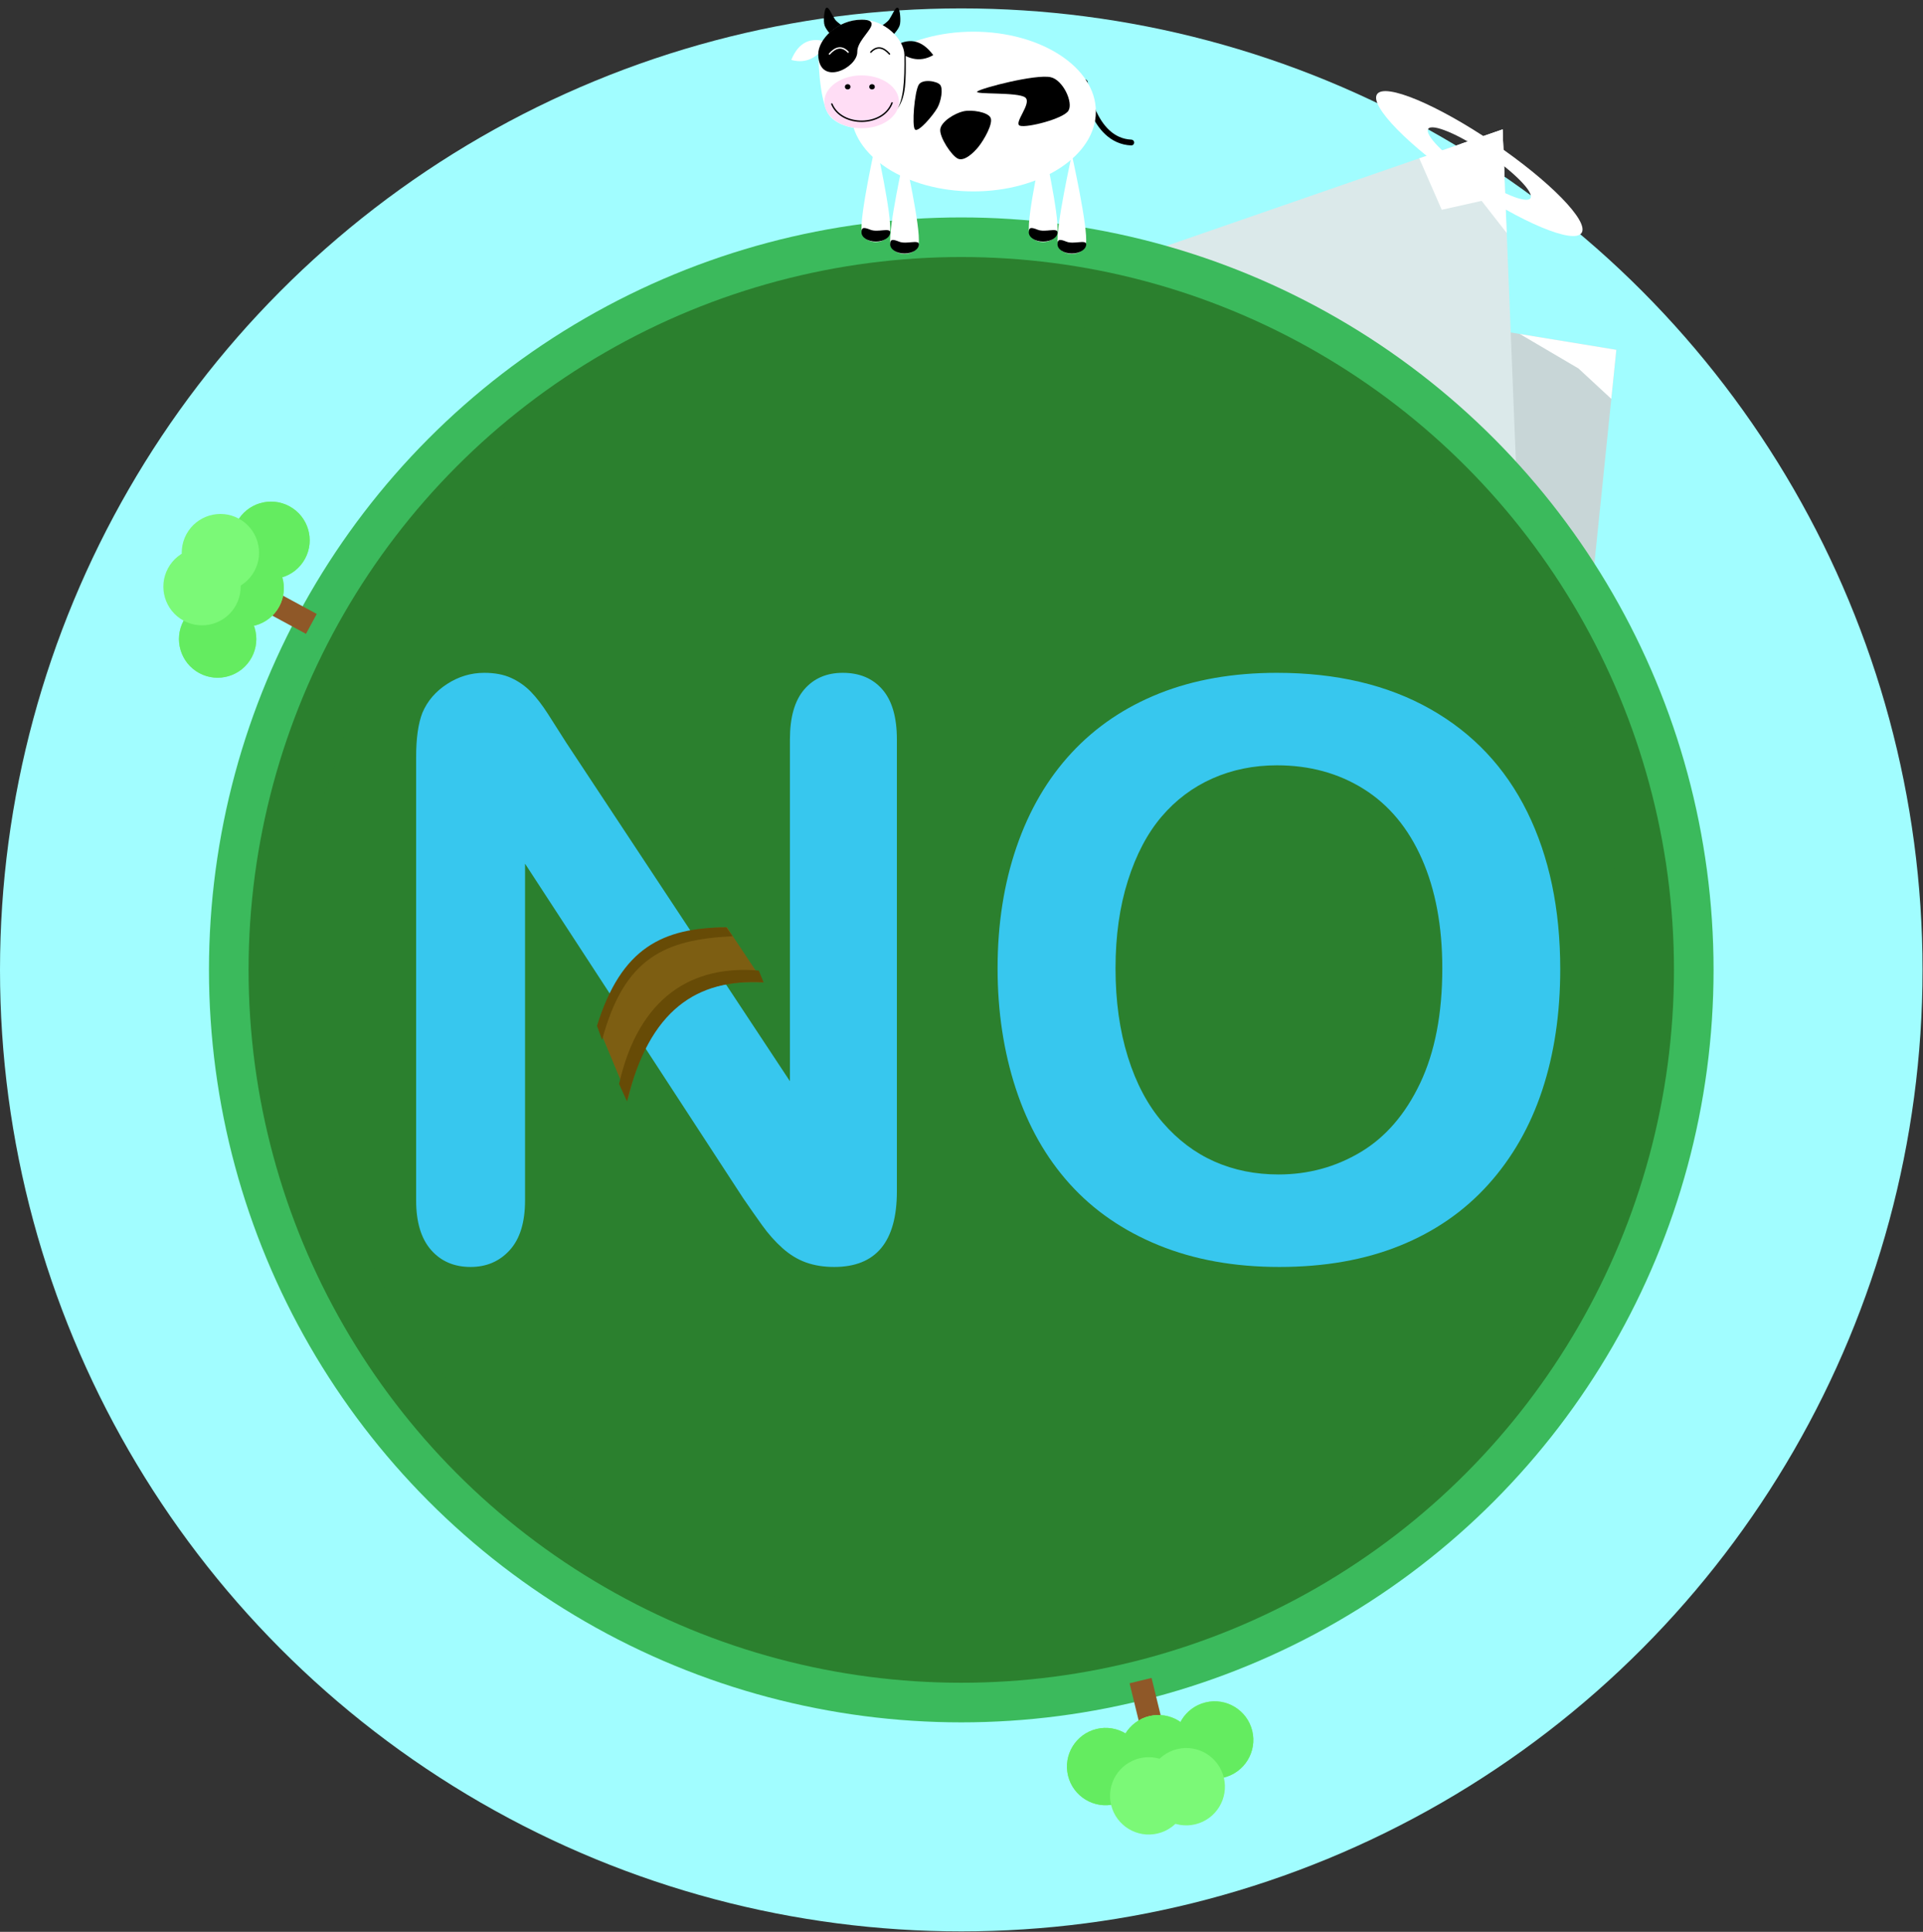 <?xml version="1.0" encoding="UTF-8" standalone="no"?><!DOCTYPE svg PUBLIC "-//W3C//DTD SVG 1.1//EN" "http://www.w3.org/Graphics/SVG/1.1/DTD/svg11.dtd"><svg width="100%" height="100%" viewBox="0 0 2084 2093" version="1.1" xmlns="http://www.w3.org/2000/svg" xmlns:xlink="http://www.w3.org/1999/xlink" xml:space="preserve" xmlns:serif="http://www.serif.com/" style="fill-rule:evenodd;clip-rule:evenodd;stroke-linecap:round;stroke-linejoin:round;stroke-miterlimit:1.5;"><rect x="0" y="0" width="2084" height="2093" fill="#333333" stroke="none"/><path id="landing" d="M0,0l0,2092.5l2083.33,0l0,-2092.5l-2083.33,0Z" style="fill:none;"/><clipPath id="_clip1"><path d="M0,0l0,2092.5l2083.33,0l0,-2092.5l-2083.33,0Z"/></clipPath><g clip-path="url(#_clip1)"><g><g><g><ellipse cx="1041.75" cy="1050.8" rx="1041.75" ry="1041.7" style="fill:#a1fdff;"/><g><path d="M1751.66,378.993l-24.107,234.617l-460.365,-314.024l484.472,79.407Z" style="fill:#c8d6d7;"/><path d="M1751.66,378.993l-5.46,53.144l-35.627,-32.967l-63.474,-37.315l104.561,17.138Z" style="fill:#fff;"/><path d="M1628.38,140.251l16.728,417.126l-411.219,-280.501l394.491,-136.625Z" style="fill:#dbe9ea;"/><path d="M1628.38,140.251l4.5,112.206l-27.212,-34.834l-43.231,9.66l-24.353,-55.76l90.296,-31.272Z" style="fill:#fff;"/><path d="M1618.47,154.654c61.156,41.491 103.948,85.286 95.499,97.738c-8.449,12.452 -64.959,-11.124 -126.115,-52.616c-61.156,-41.491 -103.948,-85.286 -95.499,-97.738c8.449,-12.452 64.959,11.124 126.115,52.616Zm-7.654,11.28c30.578,20.746 51.974,42.643 47.749,48.869c-4.224,6.226 -32.479,-5.562 -63.057,-26.307c-30.578,-20.746 -51.974,-42.644 -47.749,-48.87c4.224,-6.225 32.479,5.563 63.057,26.308Z" style="fill:#fff;"/><path d="M1628.38,140.251l1.925,48.018l-47.338,-32.291l45.413,-15.727Z" style="fill:#fff;"/></g><g><ellipse cx="1041.75" cy="1050.8" rx="815.281" ry="815.24" style="fill:#3bba5c;"/><ellipse cx="1041.75" cy="1050.8" rx="772.371" ry="772.333" style="fill:#2b802e;"/></g><g><g><path d="M1422.65,675.231c123.446,2.311 252.688,179.927 252.688,375.573c0,195.647 -70.378,397.924 -252.688,397.924c-211.045,0 -287.75,-202.28 -286.633,-397.924c1.166,-204.112 72.431,-379.583 286.633,-375.573Z" style="fill:#37c7ee;"/><path d="M1456.66,789.584c140.274,1.176 184.554,153.127 184.554,261.22c0,108.093 -27.026,282.452 -172.878,283.173c-110.293,0.545 -156.696,-175.08 -156.696,-283.173c0,-108.093 43.709,-262.07 145.02,-261.22Z" style="fill:#2b802e;"/></g><g><path d="M513.81,1414.37c-67.768,60.589 -184.773,-517.756 -3.268,-697.116c4.748,-4.692 13.213,-7.329 20.034,-0.638c48.995,48.072 118.056,223.184 143.743,281.744c53.978,123.061 109.247,172.838 134.66,213.043c2.711,-58.609 -6.659,-365.403 18.619,-517.276c10.134,-60.886 148.246,-100.949 155.05,0c11.402,169.161 1.741,580.945 -7.772,746.392c-2.949,51.288 -93.175,52.53 -116.108,43.634c-162.202,-62.918 -358.674,-568.895 -358.674,-568.895c-48.949,3.151 22.576,491.19 13.716,499.112Z" style="fill:#37c7ee;"/><g><path d="M732.173,1050.8c-68.657,0.603 -111.062,26.419 -138.332,110.169l31.27,75.096c21.432,-94.383 69.797,-129.578 146.757,-125.683l-39.695,-59.582Z" style="fill:#7d5e12;"/><path d="M766.718,1097.64c-71.661,-6.267 -129.878,27.968 -151.462,122.765l8.645,19.005c24.181,-99.544 75.76,-132.953 147.967,-129.028l-5.15,-12.742Z" style="fill:#674b06;"/><path d="M731.571,1050.8c-69.05,0.343 -113.912,22.01 -140.214,106.696l5.538,15.327c23.849,-89.32 68.158,-108.874 141.424,-112.381l-6.748,-9.642Z" style="fill:#674b06;"/></g></g></g><g><path d="M1252.49,1939.93l23.824,-5.807l-28.334,-116.225l-23.824,5.807l28.334,116.225Z" style="fill:#8f5828;"/><path d="M1326.29,1925.84c-22.467,5.477 -45.153,-8.316 -50.63,-30.782c-5.477,-22.465 8.317,-45.151 30.783,-50.627c22.467,-5.477 45.154,8.316 50.631,30.782c5.476,22.465 -8.317,45.151 -30.784,50.627Z" style="fill:#7bf977;"/><path d="M1265.3,1940.71c-22.466,5.476 -45.153,-8.317 -50.63,-30.782c-5.477,-22.466 8.317,-45.151 30.784,-50.628c22.467,-5.477 45.153,8.316 50.63,30.782c5.477,22.466 -8.317,45.151 -30.784,50.628Z" style="fill:#7bf977;"/><path d="M1208.1,1954.65c-22.467,5.477 -45.153,-8.316 -50.63,-30.782c-5.477,-22.465 8.317,-45.151 30.783,-50.627c22.467,-5.477 45.154,8.316 50.631,30.782c5.476,22.465 -8.317,45.151 -30.784,50.627Z" style="fill:#7bf977;"/><g><path d="M1326.29,1925.84c-22.467,5.477 -45.153,-8.316 -50.63,-30.782c-5.477,-22.465 8.317,-45.151 30.783,-50.627c22.467,-5.477 45.154,8.316 50.631,30.782c5.476,22.465 -8.317,45.151 -30.784,50.627Z" style="fill:#64ec60;"/><path d="M1265.3,1940.71c-22.466,5.476 -45.153,-8.317 -50.63,-30.782c-5.477,-22.466 8.317,-45.151 30.784,-50.628c22.467,-5.477 45.153,8.316 50.63,30.782c5.477,22.466 -8.317,45.151 -30.784,50.628Z" style="fill:#64ec60;"/><path d="M1208.1,1954.65c-22.467,5.477 -45.153,-8.316 -50.63,-30.782c-5.477,-22.465 8.317,-45.151 30.783,-50.627c22.467,-5.477 45.154,8.316 50.631,30.782c5.476,22.465 -8.317,45.151 -30.784,50.627Z" style="fill:#64ec60;"/></g><path d="M1295.5,1976.47c-22.466,5.477 -45.153,-8.316 -50.63,-30.782c-5.477,-22.466 8.317,-45.151 30.784,-50.628c22.467,-5.476 45.153,8.317 50.63,30.782c5.477,22.466 -8.317,45.152 -30.784,50.628Z" style="fill:#7bf977;"/><path d="M1254.8,1986.39c-22.466,5.477 -45.153,-8.316 -50.63,-30.782c-5.477,-22.466 8.317,-45.151 30.784,-50.628c22.467,-5.476 45.153,8.317 50.63,30.782c5.477,22.466 -8.317,45.151 -30.784,50.628Z" style="fill:#7bf977;"/></g><g><path d="M238.032,608.258l-11.663,21.569l105.236,56.898l11.663,-21.569l-105.236,-56.898Z" style="fill:#8f5828;"/><path d="M199.006,672.454c10.998,-20.341 36.443,-27.926 56.784,-16.928c20.342,10.998 27.927,36.441 16.929,56.782c-10.999,20.341 -36.443,27.926 -56.785,16.927c-20.342,-10.998 -27.927,-36.441 -16.928,-56.781Z" style="fill:#7bf977;"/><path d="M228.862,617.238c10.999,-20.341 36.443,-27.926 56.785,-16.928c20.342,10.999 27.927,36.442 16.928,56.782c-10.998,20.341 -36.443,27.926 -56.784,16.928c-20.342,-10.999 -27.927,-36.442 -16.929,-56.782Z" style="fill:#7bf977;"/><path d="M256.867,565.446c10.999,-20.341 36.443,-27.926 56.785,-16.927c20.342,10.998 27.927,36.441 16.928,56.781c-10.998,20.341 -36.443,27.926 -56.784,16.928c-20.342,-10.998 -27.927,-36.441 -16.929,-56.782Z" style="fill:#7bf977;"/><g><path d="M199.006,672.454c10.998,-20.341 36.443,-27.926 56.784,-16.928c20.342,10.998 27.927,36.441 16.929,56.782c-10.999,20.341 -36.443,27.926 -56.785,16.927c-20.342,-10.998 -27.927,-36.441 -16.928,-56.781Z" style="fill:#64ec60;"/><path d="M228.862,617.238c10.999,-20.341 36.443,-27.926 56.785,-16.928c20.342,10.999 27.927,36.442 16.928,56.782c-10.998,20.341 -36.443,27.926 -56.784,16.928c-20.342,-10.999 -27.927,-36.442 -16.929,-56.782Z" style="fill:#64ec60;"/><path d="M256.867,565.446c10.999,-20.341 36.443,-27.926 56.785,-16.927c20.342,10.998 27.927,36.441 16.928,56.781c-10.998,20.341 -36.443,27.926 -56.784,16.928c-20.342,-10.998 -27.927,-36.441 -16.929,-56.782Z" style="fill:#64ec60;"/></g><path d="M182.078,615.672c10.998,-20.341 36.443,-27.926 56.784,-16.928c20.342,10.999 27.927,36.442 16.928,56.782c-10.998,20.341 -36.443,27.926 -56.784,16.928c-20.342,-10.998 -27.927,-36.442 -16.928,-56.782Z" style="fill:#7bf977;"/><path d="M202.006,578.817c10.998,-20.34 36.443,-27.925 56.784,-16.927c20.342,10.998 27.927,36.441 16.929,56.782c-10.999,20.34 -36.443,27.925 -56.785,16.927c-20.342,-10.998 -27.927,-36.441 -16.928,-56.782Z" style="fill:#7bf977;"/></g></g><g><ellipse cx="1041.75" cy="1050.8" rx="715.816" ry="707.995" style="fill:#2b802e;"/><g><path d="M613.593,804.534l242.461,366.858l0,-370.255c0,-24.061 5.166,-42.107 15.498,-54.137c10.333,-12.031 24.275,-18.046 41.826,-18.046c18.117,0 32.413,6.015 42.887,18.046c10.474,12.03 15.711,30.076 15.711,54.137l0,489.569c0,54.632 -22.646,81.948 -67.94,81.948c-11.323,0 -21.514,-1.627 -30.573,-4.883c-9.058,-3.255 -17.551,-8.421 -25.477,-15.498c-7.927,-7.077 -15.287,-15.356 -22.081,-24.839c-6.794,-9.483 -13.588,-19.178 -20.382,-29.086l-236.516,-362.612l0,364.736c0,23.777 -5.52,41.752 -16.56,53.924c-11.041,12.172 -25.195,18.258 -42.463,18.258c-17.834,0 -32.13,-6.157 -42.887,-18.47c-10.757,-12.314 -16.136,-30.218 -16.136,-53.712l0,-480.228c0,-20.381 2.265,-36.374 6.794,-47.98c5.379,-12.738 14.296,-23.141 26.752,-31.209c12.455,-8.067 25.902,-12.101 40.339,-12.101c11.323,0 21.019,1.84 29.087,5.52c8.068,3.68 15.145,8.634 21.231,14.861c6.086,6.228 12.314,14.295 18.684,24.203c6.369,9.907 12.951,20.239 19.745,30.996Z" style="fill:#37c7ee;fill-rule:nonzero;"/><path d="M1383.86,728.954c64.543,0 119.957,13.092 166.241,39.276c46.284,26.184 81.315,63.408 105.094,111.671c23.779,48.263 35.669,104.948 35.669,170.054c0,48.122 -6.511,91.856 -19.533,131.203c-13.022,39.346 -32.554,73.456 -58.598,102.329c-26.044,28.873 -58.032,50.953 -95.965,66.239c-37.934,15.285 -81.387,22.928 -130.36,22.928c-48.691,0 -92.286,-7.855 -130.785,-23.565c-38.499,-15.711 -70.629,-37.861 -96.39,-66.451c-25.761,-28.59 -45.223,-62.983 -58.386,-103.179c-13.163,-40.196 -19.745,-83.647 -19.745,-130.353c0,-47.839 6.865,-91.715 20.594,-131.628c13.73,-39.912 33.617,-73.881 59.66,-101.905c26.044,-28.023 57.749,-49.466 95.116,-64.327c37.367,-14.861 79.83,-22.292 127.388,-22.292Zm179.192,320.152c0,-45.574 -7.36,-85.063 -22.081,-118.465c-14.72,-33.402 -35.739,-58.666 -63.057,-75.792c-27.317,-17.125 -58.669,-25.688 -94.054,-25.688c-25.195,0 -48.478,4.741 -69.851,14.224c-21.373,9.483 -39.773,23.282 -55.201,41.399c-15.428,18.116 -27.601,41.257 -36.518,69.423c-8.917,28.165 -13.376,59.798 -13.376,94.899c0,35.383 4.459,67.37 13.376,95.96c8.917,28.59 21.514,52.297 37.792,71.122c16.277,18.824 34.96,32.906 56.05,42.248c21.09,9.341 44.232,14.012 69.426,14.012c32.272,0 61.925,-8.068 88.959,-24.203c27.035,-16.135 48.549,-41.045 64.543,-74.73c15.995,-33.685 23.992,-75.155 23.992,-124.409Z" style="fill:#37c7ee;fill-rule:nonzero;"/><g><path d="M787.794,1004.7c-68.657,0.602 -111.062,26.419 -138.332,110.169l31.27,75.096c21.432,-94.384 69.798,-129.579 146.758,-125.683l-39.696,-59.582Z" style="fill:#7d5e12;"/><path d="M822.34,1051.54c-71.661,-6.267 -129.879,27.968 -151.463,122.765l8.646,19.005c24.181,-99.545 75.76,-132.953 147.967,-129.028l-5.15,-12.742Z" style="fill:#674b06;"/><path d="M787.192,1004.7c-69.049,0.342 -113.912,22.01 -140.214,106.696l5.539,15.326c23.849,-89.32 68.158,-108.874 141.424,-112.38l-6.749,-9.642Z" style="fill:#674b06;"/></g></g></g></g><g id="Naomi-Side" serif:id="Naomi Side"><g><g><g><path d="M1161.59,167.593c0,0 17.846,80.083 15.296,96.1c-2.422,15.22 -28.17,15.22 -30.593,0c-2.549,-16.017 15.297,-96.1 15.297,-96.1Z" style="fill:#fff;"/><path d="M1155.74,261.831c7.964,3.193 21.394,-2.629 21.394,2.857c0,5.486 -6.966,9.939 -15.546,9.939c-8.58,0 -15.546,-4.453 -15.546,-9.939c0,-5.486 2.189,-5.868 9.698,-2.857Z"/></g><g><path d="M1130.5,154.681c0,0 17.846,80.083 15.297,96.099c-2.423,15.221 -28.171,15.221 -30.594,0c-2.549,-16.016 15.297,-96.099 15.297,-96.099Z" style="fill:#fff;"/><path d="M1124.65,248.918c7.963,3.193 21.393,-2.629 21.393,2.857c0,5.486 -6.966,9.94 -15.546,9.94c-8.58,0 -15.546,-4.454 -15.546,-9.94c0,-5.486 2.19,-5.868 9.699,-2.857Z"/></g><g><path d="M980.253,167.593c0,0 17.846,80.083 15.297,96.1c-2.423,15.22 -28.171,15.22 -30.594,0c-2.549,-16.017 15.297,-96.1 15.297,-96.1Z" style="fill:#fff;"/><path d="M974.406,261.831c7.963,3.193 21.393,-2.629 21.393,2.857c0,5.486 -6.966,9.939 -15.546,9.939c-8.58,0 -15.546,-4.453 -15.546,-9.939c0,-5.486 2.19,-5.868 9.699,-2.857Z"/></g><g><path d="M949.161,154.681c0,0 17.846,80.083 15.297,96.099c-2.423,15.221 -28.171,15.221 -30.593,0c-2.55,-16.016 15.296,-96.099 15.296,-96.099Z" style="fill:#fff;"/><path d="M943.314,248.918c7.964,3.193 21.393,-2.629 21.393,2.857c0,5.486 -6.966,9.94 -15.546,9.94c-8.58,0 -15.546,-4.454 -15.546,-9.94c0,-5.486 2.19,-5.868 9.699,-2.857Z"/></g></g><path d="M1175.58,89.082c0,0 7.744,63.426 50.398,65.349" style="fill:none;stroke:#000;stroke-width:6.27px;"/><ellipse cx="1054.97" cy="120.846" rx="132.646" ry="86.526" style="fill:#fff;"/><path d="M1018.87,91.931c-3.372,-4.168 -19.462,-6.753 -23.295,0c-4.566,8.042 -7.47,44.085 -4.098,48.253c3.371,4.168 19.764,-15.204 24.329,-23.246c4.146,-7.304 6.436,-20.839 3.064,-25.007Z"/><path d="M1043.97,120.616c-9.101,2.062 -24.006,10.963 -24.977,19.513c-0.971,8.55 12.239,28.651 19.152,31.787c6.913,3.135 16.937,-6.262 22.326,-12.974c5.909,-7.36 15.879,-24.799 13.129,-31.186c-2.75,-6.388 -20.529,-9.203 -29.63,-7.14Z"/><path d="M1059.19,99.059c-4.577,3.669 44.202,0.385 51.915,6.583c7.712,6.198 -13.436,28.221 -5.64,30.605c7.796,2.385 46.899,-7.528 52.416,-16.298c5.516,-8.771 -5.9,-33.484 -19.317,-36.323c-16.448,-3.482 -74.798,11.763 -79.374,15.433Z"/><path d="M973.377,116.71c-8.779,13.538 7.912,-74.725 8.121,-58.009c0.383,30.585 0.159,45.241 -8.121,58.009Z"/></g><g id="Naomi"><path d="M897.469,45.871c-10.238,15.675 -22.967,23.806 -39.949,19.061c8.102,-19.796 21.686,-25.461 39.949,-19.061Z" style="fill:#fff;"/><path d="M967.975,51.061c13.781,12.674 28.12,17.423 43.411,8.644c-12.724,-17.193 -27.284,-19.341 -43.411,-8.644Z"/><path d="M895.922,9.155c-1.827,0.696 -3.163,13.909 -1.515,18.345c2.01,5.41 8.497,11.528 8.497,11.528l12.765,-8.425c0,0 -9.102,-5.578 -11.449,-9.198c-3.701,-5.708 -6.471,-12.946 -8.298,-12.25Z" style="stroke:#000;stroke-width:1.52px;"/><path d="M972.697,9.155c1.827,0.696 3.163,13.909 1.515,18.345c-2.01,5.41 -8.497,11.528 -8.497,11.528l-12.766,-8.425c0,0 9.103,-5.578 11.45,-9.198c3.701,-5.708 6.471,-12.946 8.298,-12.25Z" style="stroke:#000;stroke-width:1.52px;"/><path d="M933.806,21.283c25.553,0 46.096,21.813 46.3,38.044c0.372,29.696 -0.931,48.827 -8.971,61.224c-8.525,13.145 -24.815,18.652 -37.329,18.652c-12.514,0 -31.829,-5.365 -37.755,-18.652c-5.623,-12.611 -8.636,-36.369 -9.103,-61.224c-0.304,-16.229 21.304,-38.044 46.858,-38.044Z" style="fill:#fff;"/><path d="M933.806,22.074c9.441,0 11.113,2.428 9.485,6.309c-2.779,6.624 -15.174,17.478 -14.975,27.711c0.325,16.774 -39.941,36.92 -40.81,3.233c-0.419,-16.227 20.746,-37.253 46.3,-37.253Z" style="stroke:#000;stroke-width:1.52px;"/><ellipse cx="933.814" cy="110.321" rx="40.452" ry="28.653" style="fill:#ffddf5;"/><path d="M898.906,58.472c6.424,-7.173 13.301,-9.322 20.238,-1.99" style="fill:none;stroke:#fff;stroke-width:1.52px;"/><path d="M963.954,58.472c-6.423,-7.173 -13.3,-9.322 -20.238,-1.99" style="fill:none;stroke:#000;stroke-width:1.52px;"/><ellipse cx="918.656" cy="94.046" rx="2.998" ry="2.843"/><ellipse cx="945.049" cy="94.046" rx="2.998" ry="2.843"/><path d="M901.467,112.681c10.414,25.364 55.608,24.923 65.251,-1.238" style="fill:none;stroke:#000;stroke-width:1.52px;"/></g></g></g></g></svg>